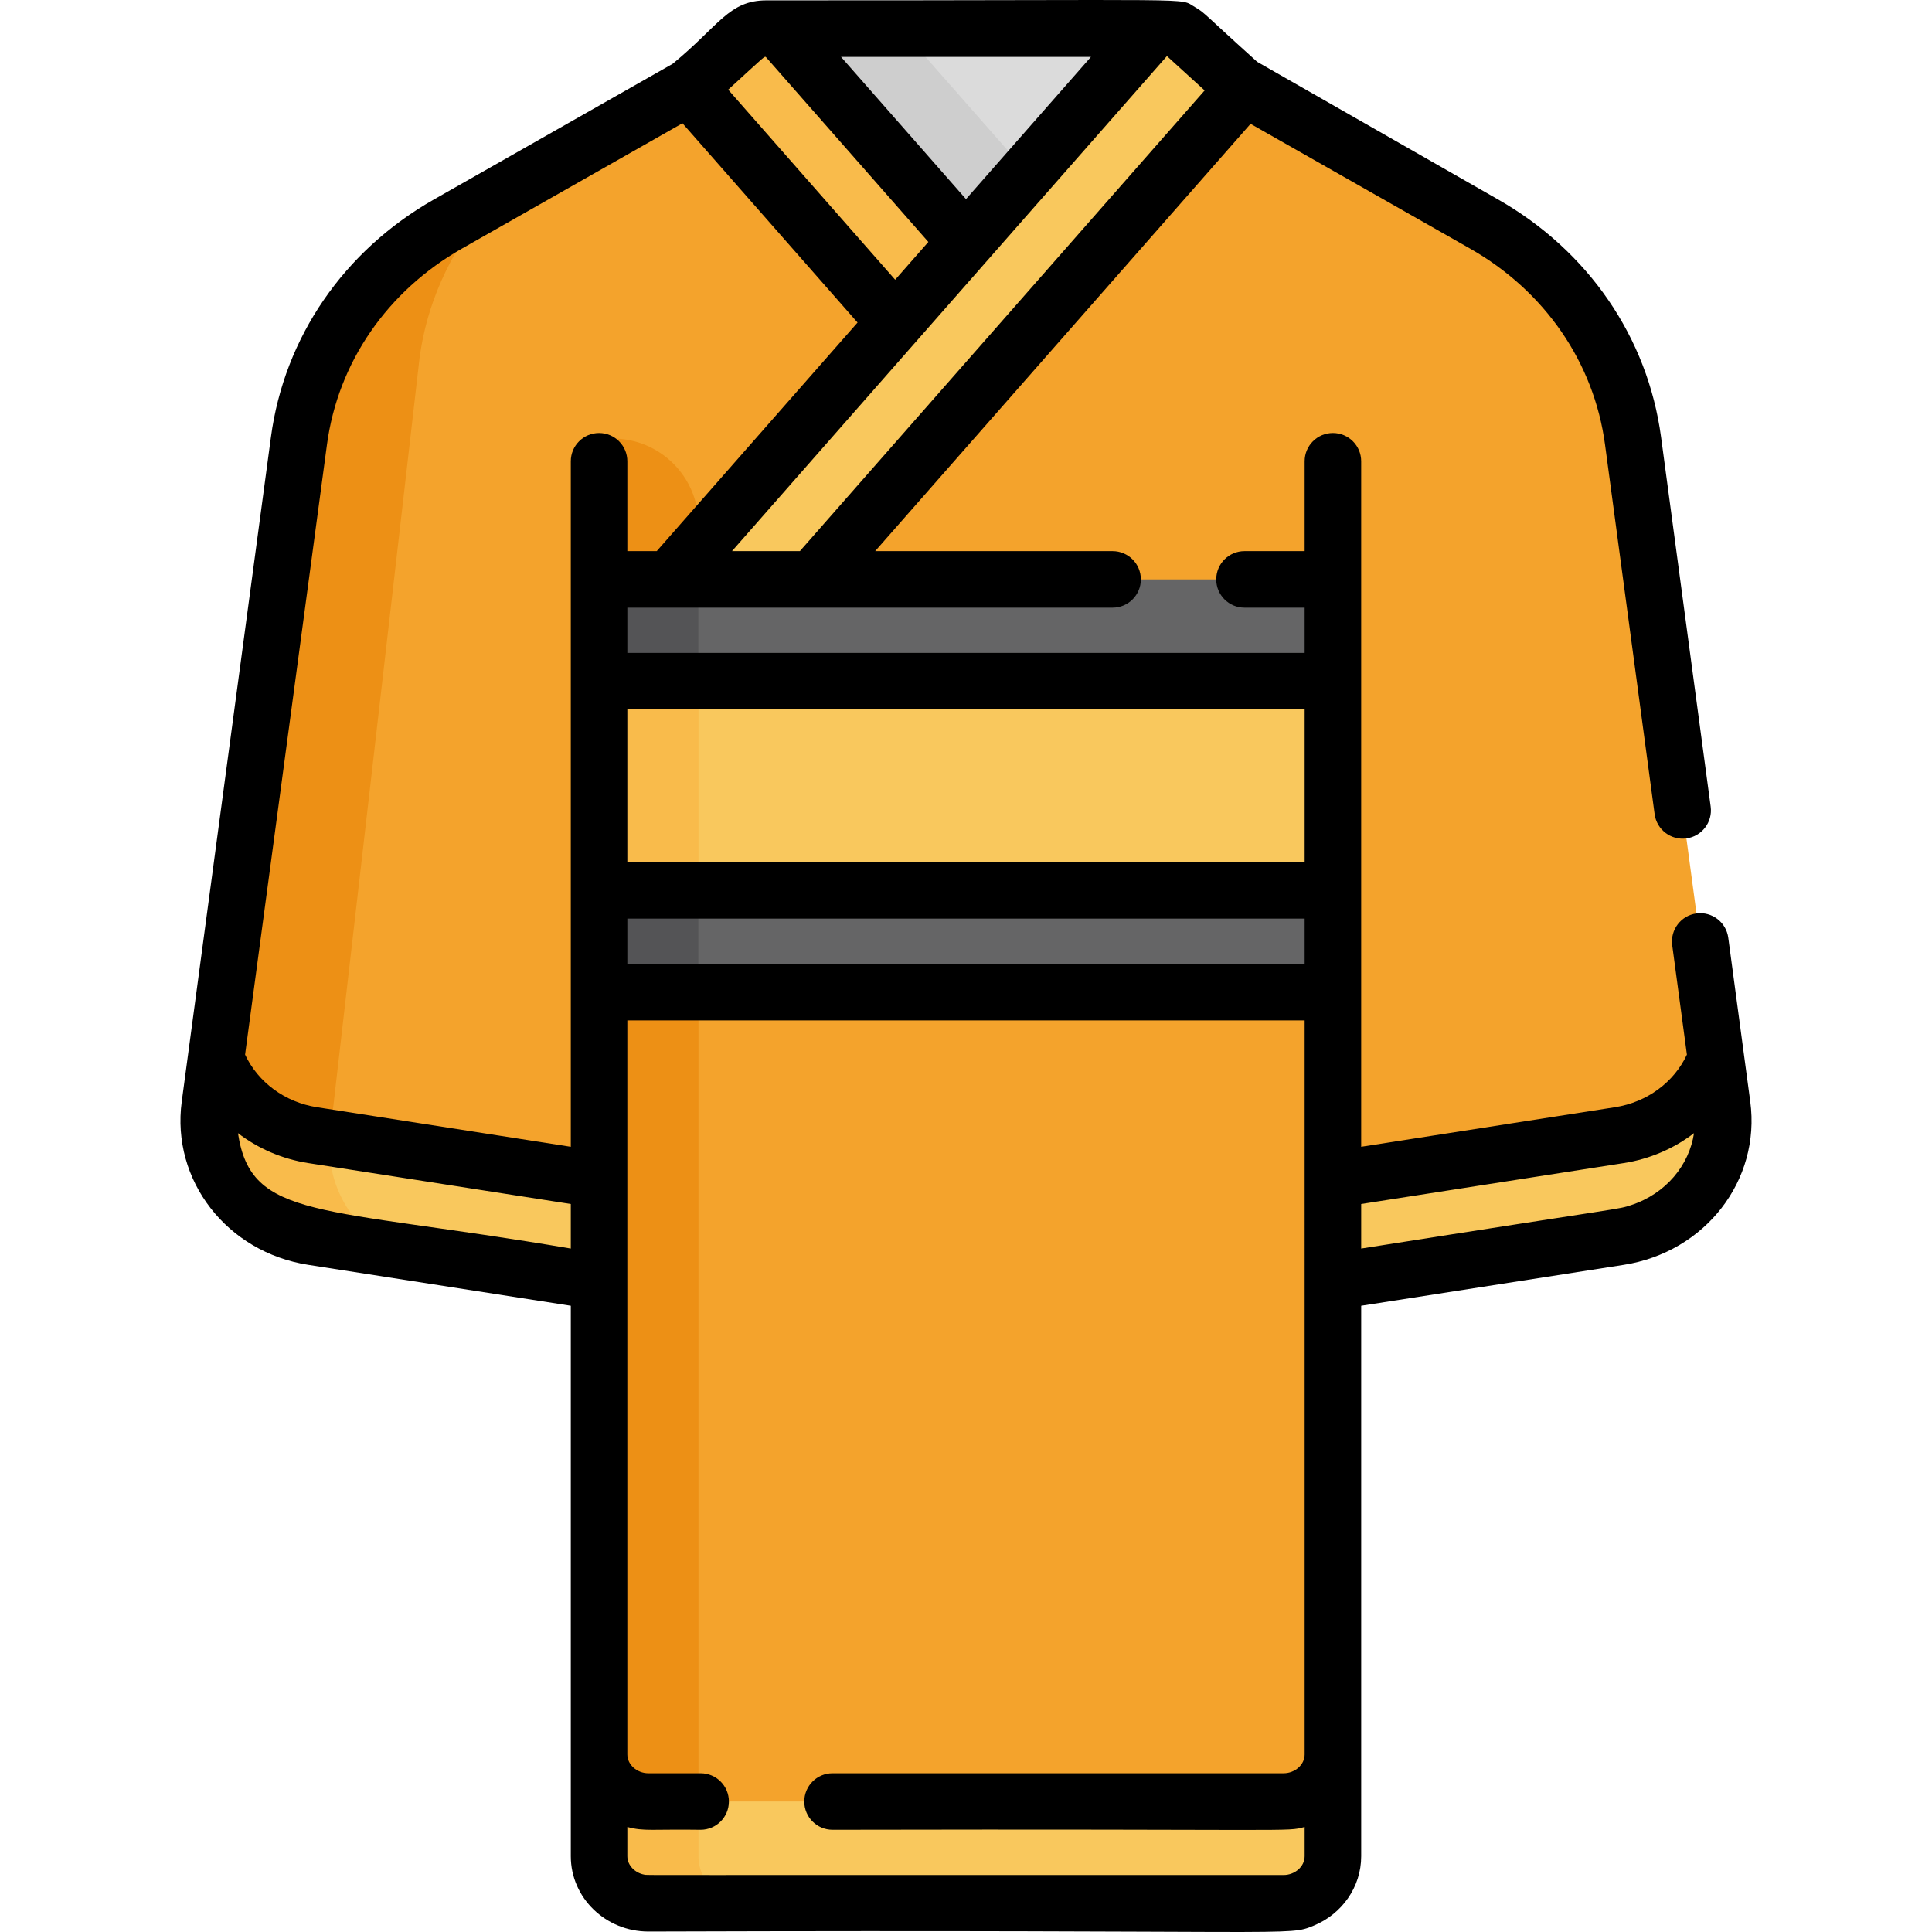 <?xml version="1.0" encoding="iso-8859-1"?>
<!-- Generator: Adobe Illustrator 19.0.0, SVG Export Plug-In . SVG Version: 6.00 Build 0)  -->
<svg version="1.1" id="Capa_1" xmlns="http://www.w3.org/2000/svg" xmlns:xlink="http://www.w3.org/1999/xlink" x="0px" y="0px"
	 viewBox="0 0 512.001 512.001" style="enable-background:new 0 0 512.001 512.001;" xml:space="preserve">
<path style="fill:#DBDBDB;" d="M208.705,10.286l47.296,58.826l0,0l0,0l0,0C305.154,9.095,302.733,8.65,307.649,7.585H203.154
	C205.215,7.701,207.232,8.61,208.705,10.286z"/>
<path style="fill:#CECECE;" d="M238.698,7.586h-35.544c2.061,0.115,4.078,1.024,5.551,2.7l47.296,58.826l17.567-21.839
	L238.698,7.586z"/>
<path style="fill:#F4A32C;" d="M456.411,292.922l-23.637-176.099c-3.212-23.93-17.78-45.122-39.506-57.469l-63.942-36.341
	L314.364,9.382c-3.136-2.857-8.004-2.586-10.803,0.6L256,64.118l-47.295-53.831c-2.946-3.353-8.069-3.638-11.368-0.632
	l-14.663,13.358l-63.942,36.342c-21.727,12.347-36.295,33.54-39.506,57.469L55.589,292.922c-2.247,16.734,9.81,32.157,27.265,34.877
	l75.907,11.829c0,44.892,0,107.462,0,152.299c0,6.855,5.879,12.464,13.067,12.464c18.978,0,148.348,0,168.346,0
	c7.186,0,13.067-5.609,13.067-12.464v-88.332c0-7.76,0-56.148,0-63.967l75.907-11.829C446.6,325.08,458.657,309.657,456.411,292.922
	z"/>
<g>
	<path style="fill:#ED9015;" d="M87.552,299.944l23.637-205.067c2.194-16.344,9.688-31.408,21.14-43.252
		c-4.955,4.098-46.824,18.42-53.104,65.198L55.588,292.922c-2.247,16.734,9.811,32.158,27.265,34.878l20.876,3.253
		C92.573,324.921,85.824,312.824,87.552,299.944z"/>
	<path style="fill:#ED9015;" d="M162.404,116.229L162.404,116.229c-2.012,0-3.643,1.631-3.643,3.643v372.066
		c0.005,6.85,5.882,12.455,13.067,12.455c2.574,0,7.192,0,13.279,0V138.932C185.106,126.393,174.942,116.229,162.404,116.229z"/>
</g>
<path style="fill:#F9C85D;" d="M340.173,477.422c-20.465,0-147.836,0-168.347,0c-7.186,0-13.067-5.609-13.067-12.464v26.97
	c0,6.855,5.88,12.464,13.067,12.464c20.465,0,147.836,0,168.347,0c7.186,0,13.067-5.609,13.067-12.464v-26.97
	C353.239,471.813,347.359,477.422,340.173,477.422z"/>
<path style="fill:#F9BB4B;" d="M185.106,491.928v-14.506c-5.963,0-10.565,0-13.279,0c-7.186,0-13.067-5.609-13.067-12.464v26.97
	c0,6.855,5.879,12.464,13.067,12.464c4.453,0,13.972,0,26.346,0C190.986,504.392,185.106,498.783,185.106,491.928z"/>
<path style="fill:#F9C85D;" d="M158.761,312.659L82.854,300.83c-12.156-1.894-21.687-9.953-25.599-20.322l-1.666,12.414
	c-2.247,16.734,9.81,32.157,27.265,34.877l75.907,11.829V312.659z"/>
<path style="fill:#F9BB4B;" d="M57.255,280.508c0.129,6.421-7.574,23.855,7.596,38.451c9.349,8.996,18.392,8.901,38.879,12.094
	c-10.694-5.879-17.316-17.239-16.326-29.514C86.16,301.034,64.967,300.95,57.255,280.508z"/>
<path style="fill:#F9C85D;" d="M454.745,280.508c-3.912,10.37-13.443,18.428-25.599,20.322l-75.907,11.829v26.97l75.907-11.829
	c17.455-2.72,29.511-18.144,27.265-34.878L454.745,280.508z"/>
<path style="fill:#F9BB4B;" d="M256,64.118L256,64.118l-47.295-53.831c-2.946-3.352-8.067-3.637-11.366-0.633
	c-1.718,1.557,5.841-5.292-14.88,13.482l54.773,62.344L256,64.118L256,64.118z"/>
<path style="fill:#F9C85D;" d="M215.37,153.546L329.811,23.288c-0.1-0.057-0.585-0.333-0.485-0.276
	c-0.257-0.235-14.379-13.1-14.961-13.631c-3.136-2.856-8.004-2.585-10.803,0.601C287.664,28.078,271.896,46.025,256,64.118l0,0
	l-78.569,89.428H215.37z"/>
<polygon style="fill:#F9BB4B;" points="185.106,153.546 185.106,144.809 177.431,153.546 "/>
<rect x="158.764" y="178.522" style="fill:#F9C85D;" width="194.475" height="59.906"/>
<rect x="158.764" y="178.522" style="fill:#F9BB4B;" width="26.346" height="59.906"/>
<g>
	<rect x="158.764" y="153.55" style="fill:#656566;" width="194.475" height="26.97"/>
	<rect x="158.764" y="235.948" style="fill:#656566;" width="194.475" height="26.97"/>
</g>
<g>
	<rect x="158.764" y="153.55" style="fill:#545456;" width="26.306" height="26.97"/>
	<rect x="158.764" y="235.948" style="fill:#545456;" width="26.306" height="26.97"/>
</g>
<path d="M458.007,248.499c-0.551-4.099-4.315-6.974-8.423-6.429c-4.099,0.55-6.978,4.321-6.429,8.423l3.891,28.99
	c-3.428,7.345-10.577,12.622-19.056,13.945l-67.262,10.482c0-15.705,0-156.921,0-181.663c0-4.138-3.353-7.492-7.492-7.492
	c-4.138,0-7.492,3.353-7.492,7.492v23.807h-15.936c-4.138,0-7.492,3.353-7.492,7.492c0,4.138,3.353,7.492,7.492,7.492h15.936v11.987
	H166.252v-11.987c15.252,0,109.076,0,128.597,0c4.138,0,7.492-3.353,7.492-7.492c0-4.138-3.353-7.492-7.492-7.492h-62.924
	l99.488-113.238l58.153,33.05c19.821,11.265,32.864,30.202,35.783,51.953l13.145,97.943c0.551,4.1,4.325,6.98,8.423,6.429
	c4.099-0.55,6.978-4.321,6.429-8.423L440.2,115.826c-3.549-26.431-19.305-49.387-43.23-62.986
	c-1.018-0.582,9.32,5.326-63.796-36.457C319.204,3.827,319.331,3.381,316.67,1.872c-4.549-2.581,5.008-1.722-113.515-1.777
	c-10.034,0-12.534,6.679-24.908,16.817L115.03,52.84C91.104,66.438,75.348,89.396,71.8,115.825l-23.637,176.1
	C45.359,312.82,60.11,331.838,81.7,335.201c11.589,1.806,48.658,7.583,69.569,10.842c0,5.867,0,140.001,0,145.885
	c0,11.046,9.263,19.956,20.558,19.956l0,0c174.36-0.561,169.166,1.38,176.341-1.571c7.376-3.034,12.563-10.132,12.563-18.385
	c0-15.51,0-131.728,0-145.884l69.569-10.842c21.612-3.367,36.343-22.376,33.537-43.276
	C462.453,281.622,459.335,258.392,458.007,248.499z M309.187,14.93c0.009-0.002,0.019-0.002,0.028-0.004l0.105-0.005
	c2.52,2.295,7.451,6.788,9.926,9.043L211.98,146.054h-17.995C202.438,136.433,296.198,29.715,309.187,14.93z M289.112,15.078
	L256,52.766l-33.112-37.688C222.888,15.078,289.112,15.078,289.112,15.078z M203.076,15.231l42.95,48.887
	c-0.902,1.027,3.258-3.708-8.795,10.011l-44.253-50.37C202.88,14.734,202.626,14.714,203.076,15.231z M151.268,330.879
	c-66.711-11.31-84.705-7.44-88.203-30.582c5.317,4.07,11.702,6.853,18.635,7.934l69.568,10.842V330.879z M158.76,114.756
	c-4.137,0-7.492,3.353-7.492,7.492V303.91l-67.261-10.482c-8.479-1.322-15.627-6.602-19.057-13.946l21.7-161.663
	c2.92-21.751,15.962-40.687,35.783-51.953l58.423-33.204l46.403,52.818l-53.219,60.574h-7.788v-23.807
	C166.251,118.109,162.898,114.756,158.76,114.756z M345.746,464.958c0,2.695-2.553,4.973-5.574,4.973H220.635
	c-4.137,0-7.492,3.353-7.492,7.492s3.354,7.492,7.492,7.492c124.542-0.262,120.107,0.625,125.111-0.745v7.759
	c0,2.751-2.615,4.973-5.574,4.973c-177.914-0.047-168.387,0.099-169.453-0.103c-2.392-0.448-4.467-2.421-4.467-4.87v-7.759
	c4.427,1.213,6.617,0.557,19.421,0.745c4.137,0,7.492-3.353,7.492-7.492s-3.354-7.492-7.492-7.492h-13.848
	c-3.022,0-5.574-2.277-5.574-4.974c0-35.234,0-172.633,0-194.545h179.494C345.746,292.397,345.746,441.842,345.746,464.958z
	 M345.746,255.43H166.252v-11.987h179.494V255.43z M345.746,228.46H166.252v-40.452h179.494V228.46z M432.238,319.375
	c-3.704,1.211,0.273,0.198-71.508,11.504v-11.805l69.569-10.842c6.931-1.081,13.317-3.865,18.633-7.934
	C447.668,308.747,441.517,316.341,432.238,319.375z"/>
<g>
</g>
<g>
</g>
<g>
</g>
<g>
</g>
<g>
</g>
<g>
</g>
<g>
</g>
<g>
</g>
<g>
</g>
<g>
</g>
<g>
</g>
<g>
</g>
<g>
</g>
<g>
</g>
<g>
</g>
</svg>
